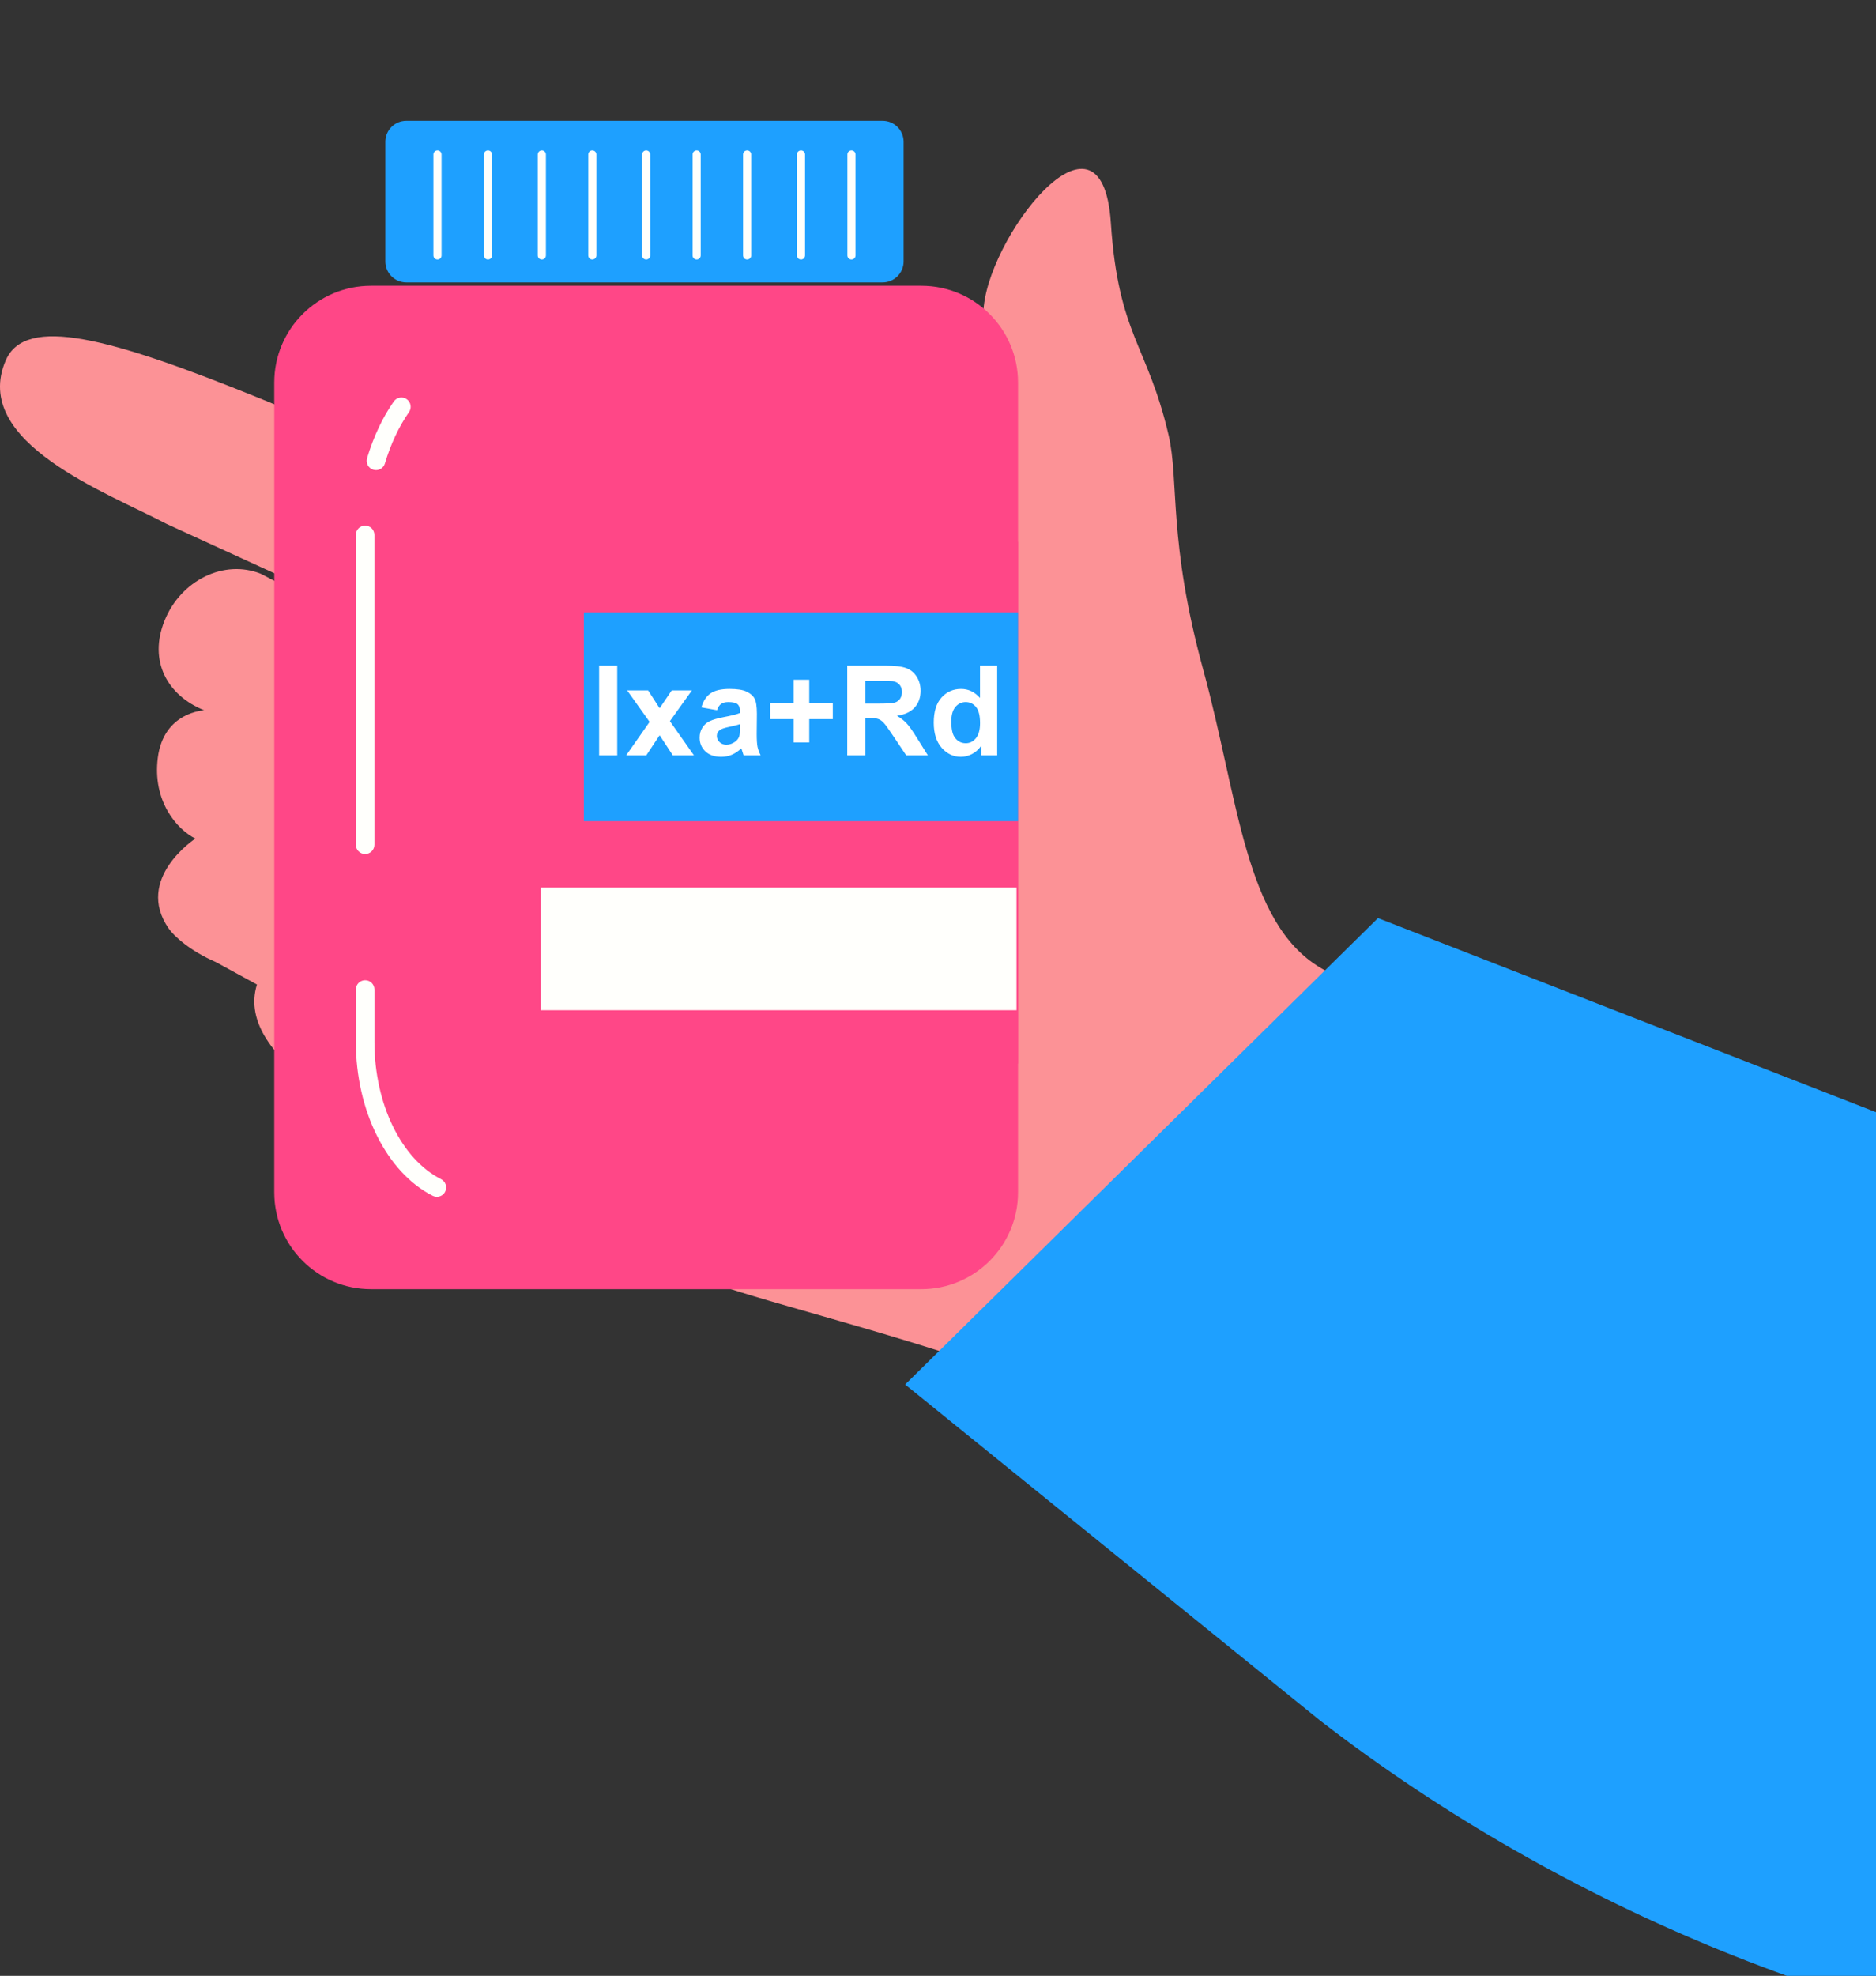 <svg width="569" height="599" viewBox="0 0 569 599" fill="none" xmlns="http://www.w3.org/2000/svg">
<rect x="0" y="0" width="569" height="599" fill="#333333" stroke="none"/>
<path d="M61.916 215.33C50.807 210.858 44.951 200.468 49.902 188.17C54.853 175.872 67.994 169.474 79.103 173.946L116.45 193.396C131.64 198.915 145.402 212.34 140.451 224.638C136.299 234.939 124.773 236.51 109.369 233.04L122.759 239.873C137.745 246.164 151.188 258.666 146.237 270.973C141.623 282.419 125.465 279.446 106.157 272.996L108.313 273.927C128.721 283.51 135.057 290.041 129.937 302.765C129.937 302.765 122.412 317.574 93.371 306.891L65.448 291.656C57.639 288.275 52.733 283.759 51.162 281.487C40.674 266.377 59.254 254.229 59.254 254.229C53.62 251.417 46.167 242.819 47.87 229.669C49.671 215.809 61.916 215.339 61.916 215.339V215.33Z" fill="#FC9296"/>
<path d="M493.092 340.281L411.664 467.405C337.424 418.204 253.511 401.745 217.167 389.332C168.144 372.57 155.819 365.827 115.296 340.894C115.296 340.894 69.085 320.867 78.367 297.256C83.672 283.743 94.826 283.547 100.221 284.204C97.266 281.755 74.533 271.223 82.936 249.812C90.709 229.972 107.053 238.925 113.548 238.038C113.548 238.038 87.878 224.231 95.651 209.236C104.826 191.552 123.575 196.325 130.158 195.278L50.576 158.855C32.768 149.449 -9.006 134.152 1.739 109.263C13.709 81.588 104.16 136.92 274.86 201.241C281.843 203.868 297.734 214.009 303.75 194.276C309.766 174.542 297.894 116.779 298.267 94.862C298.657 72.964 334.203 26.513 336.927 67.569C339.18 101.615 348.062 104.516 354.424 131.854C357.69 145.802 354.22 163.841 364.921 202.971C375.649 242.092 377.53 279.714 400.458 293.37C414.628 301.817 474.627 329.882 493.083 340.29L493.092 340.281Z" fill="#FC9296"/>
<path d="M279.435 86.632H112.524C96.319 86.632 83.183 99.769 83.183 115.974V361.488C83.183 377.693 96.319 390.83 112.524 390.83H279.435C295.64 390.83 308.777 377.693 308.777 361.488V115.974C308.777 99.769 295.64 86.632 279.435 86.632Z" fill="#FF4787"/>
<path d="M267.703 36.616H123.242C119.724 36.616 116.872 39.468 116.872 42.986V79.248C116.872 82.766 119.724 85.618 123.242 85.618H267.703C271.221 85.618 274.073 82.766 274.073 79.248V42.986C274.073 39.468 271.221 36.616 267.703 36.616Z" fill="#1EA0FF"/>
<path d="M258.253 78.678C257.57 78.678 257.02 78.129 257.02 77.445V46.821C257.02 46.138 257.57 45.588 258.253 45.588C258.937 45.588 259.487 46.138 259.487 46.821V77.445C259.487 78.129 258.937 78.678 258.253 78.678Z" fill="#FFFFFC"/>
<path d="M242.941 78.678C242.257 78.678 241.708 78.129 241.708 77.445V46.821C241.708 46.138 242.257 45.588 242.941 45.588C243.624 45.588 244.174 46.138 244.174 46.821V77.445C244.174 78.129 243.624 78.678 242.941 78.678Z" fill="#FFFFFC"/>
<path d="M226.607 78.678C225.924 78.678 225.374 78.129 225.374 77.445V46.821C225.374 46.138 225.924 45.588 226.607 45.588C227.291 45.588 227.841 46.138 227.841 46.821V77.445C227.841 78.129 227.291 78.678 226.607 78.678Z" fill="#FFFFFC"/>
<path d="M211.295 78.678C210.611 78.678 210.062 78.129 210.062 77.445V46.821C210.062 46.138 210.611 45.588 211.295 45.588C211.978 45.588 212.528 46.138 212.528 46.821V77.445C212.528 78.129 211.978 78.678 211.295 78.678Z" fill="#FFFFFC"/>
<path d="M195.983 78.678C195.299 78.678 194.749 78.129 194.749 77.445V46.821C194.749 46.138 195.299 45.588 195.983 45.588C196.666 45.588 197.216 46.138 197.216 46.821V77.445C197.216 78.129 196.666 78.678 195.983 78.678Z" fill="#FFFFFC"/>
<path d="M179.649 78.678C178.965 78.678 178.416 78.129 178.416 77.445V46.821C178.416 46.138 178.965 45.588 179.649 45.588C180.332 45.588 180.882 46.138 180.882 46.821V77.445C180.882 78.129 180.332 78.678 179.649 78.678Z" fill="#FFFFFC"/>
<path d="M164.338 78.678C163.654 78.678 163.105 78.129 163.105 77.445V46.821C163.105 46.138 163.654 45.588 164.338 45.588C165.021 45.588 165.571 46.138 165.571 46.821V77.445C165.571 78.129 165.021 78.678 164.338 78.678Z" fill="#FFFFFC"/>
<path d="M148.003 78.678C147.319 78.678 146.77 78.129 146.77 77.445V46.821C146.77 46.138 147.319 45.588 148.003 45.588C148.686 45.588 149.236 46.138 149.236 46.821V77.445C149.236 78.129 148.686 78.678 148.003 78.678Z" fill="#FFFFFC"/>
<path d="M132.692 78.678C132.009 78.678 131.459 78.129 131.459 77.445V46.821C131.459 46.138 132.009 45.588 132.692 45.588C133.376 45.588 133.926 46.138 133.926 46.821V77.445C133.926 78.129 133.376 78.678 132.692 78.678Z" fill="#FFFFFC"/>
<path d="M308.784 322.437H151.154C150.259 322.437 149.54 321.712 149.54 320.824L149.54 165.835C149.54 164.94 150.266 164.222 151.154 164.222L308.784 164.222V322.444V322.437Z" fill="#FF4787"/>
<path d="M177.091 248.941L308.777 248.941V185.65H177.091V248.941Z" fill="#1EA0FF"/>
<path d="M164.041 306.259H308.312V269.046H164.041V306.259Z" fill="#FFFFFC"/>
<path d="M132.501 362.814C132.072 362.814 131.642 362.716 131.233 362.511C117.295 355.458 107.93 336.714 107.93 315.877V299.988C107.93 298.43 109.192 297.169 110.749 297.169C112.306 297.169 113.567 298.43 113.567 299.988V315.877C113.567 334.642 121.692 351.364 133.777 357.487C135.165 358.192 135.722 359.883 135.017 361.278C134.524 362.258 133.53 362.821 132.501 362.821V362.814Z" fill="#FFFFFC"/>
<path d="M110.741 258.907C109.184 258.907 107.923 257.645 107.923 256.088V162.172C107.923 160.615 109.184 159.354 110.741 159.354C112.299 159.354 113.56 160.615 113.56 162.172V256.088C113.56 257.645 112.299 258.907 110.741 258.907Z" fill="#FFFFFC"/>
<path d="M114.039 142.526C113.771 142.526 113.497 142.491 113.229 142.406C111.735 141.955 110.889 140.384 111.34 138.897C113.299 132.365 116.026 126.587 119.43 121.711C120.325 120.435 122.079 120.125 123.355 121.013C124.63 121.908 124.94 123.662 124.052 124.938C120.987 129.321 118.528 134.563 116.738 140.518C116.372 141.737 115.251 142.526 114.039 142.526Z" fill="#FFFFFC"/>
<path d="M181.716 229V201.799H187.208V229H181.716ZM189.917 229L197.023 218.851L190.214 209.295H196.578L200.066 214.713L203.74 209.295H209.863L203.184 218.628L210.476 229H204.074L200.066 222.896L196.021 229H189.917ZM217.471 215.307L212.739 214.453C213.271 212.548 214.187 211.138 215.485 210.223C216.784 209.307 218.714 208.85 221.274 208.85C223.6 208.85 225.332 209.128 226.47 209.685C227.608 210.229 228.406 210.928 228.863 211.781C229.333 212.622 229.568 214.175 229.568 216.438L229.513 222.524C229.513 224.256 229.593 225.536 229.754 226.365C229.927 227.182 230.243 228.06 230.7 229H225.542C225.406 228.654 225.239 228.14 225.041 227.46C224.954 227.151 224.893 226.947 224.855 226.848C223.965 227.714 223.012 228.363 221.998 228.796C220.984 229.229 219.901 229.445 218.751 229.445C216.722 229.445 215.12 228.895 213.945 227.794C212.783 226.693 212.201 225.301 212.201 223.619C212.201 222.506 212.467 221.516 212.999 220.65C213.531 219.772 214.273 219.104 215.226 218.646C216.19 218.176 217.576 217.768 219.382 217.422C221.819 216.964 223.507 216.537 224.447 216.142V215.622C224.447 214.62 224.2 213.909 223.705 213.488C223.21 213.055 222.276 212.839 220.903 212.839C219.976 212.839 219.252 213.024 218.732 213.396C218.213 213.754 217.792 214.391 217.471 215.307ZM224.447 219.537C223.779 219.76 222.722 220.026 221.274 220.335C219.827 220.644 218.881 220.947 218.436 221.244C217.755 221.727 217.415 222.339 217.415 223.081C217.415 223.811 217.687 224.442 218.231 224.974C218.776 225.506 219.468 225.771 220.31 225.771C221.25 225.771 222.146 225.462 223 224.844C223.631 224.374 224.045 223.799 224.243 223.118C224.379 222.673 224.447 221.826 224.447 220.576V219.537ZM240.701 225.085V218.016H233.576V213.136H240.701V206.066H245.451V213.136H252.595V218.016H245.451V225.085H240.701ZM256.974 229V201.799H268.533C271.44 201.799 273.549 202.046 274.86 202.541C276.184 203.023 277.242 203.889 278.033 205.139C278.825 206.388 279.221 207.817 279.221 209.425C279.221 211.466 278.621 213.154 277.421 214.49C276.221 215.814 274.427 216.649 272.04 216.995C273.228 217.688 274.205 218.449 274.972 219.277C275.751 220.106 276.796 221.578 278.107 223.693L281.429 229H274.86L270.89 223.081C269.479 220.966 268.515 219.636 267.995 219.092C267.476 218.535 266.925 218.158 266.344 217.96C265.762 217.75 264.841 217.645 263.579 217.645H262.466V229H256.974ZM262.466 213.303H266.529C269.164 213.303 270.809 213.191 271.465 212.969C272.12 212.746 272.634 212.363 273.005 211.818C273.376 211.274 273.562 210.594 273.562 209.777C273.562 208.862 273.314 208.126 272.819 207.569C272.337 207 271.65 206.642 270.76 206.493C270.314 206.431 268.979 206.4 266.752 206.4H262.466V213.303ZM302.451 229H297.608V226.105C296.804 227.231 295.852 228.072 294.751 228.629C293.662 229.173 292.562 229.445 291.448 229.445C289.185 229.445 287.243 228.536 285.622 226.718C284.014 224.887 283.21 222.339 283.21 219.073C283.21 215.733 283.995 213.198 285.566 211.466C287.137 209.722 289.123 208.85 291.522 208.85C293.724 208.85 295.629 209.765 297.237 211.596V201.799H302.451V229ZM288.535 218.721C288.535 220.824 288.826 222.345 289.407 223.285C290.248 224.646 291.424 225.326 292.933 225.326C294.132 225.326 295.153 224.819 295.994 223.805C296.835 222.778 297.256 221.25 297.256 219.222C297.256 216.958 296.848 215.331 296.031 214.342C295.215 213.34 294.17 212.839 292.896 212.839C291.659 212.839 290.619 213.334 289.778 214.323C288.95 215.3 288.535 216.766 288.535 218.721Z" fill="white"/>
<path d="M1696.74 559.532L1756.1 1254.97H774.678L832.876 561.981C767.358 664.491 550.98 638.138 400.236 521.475L274.532 419.728L417.947 278.328L631.52 361.521C631.52 361.521 673.366 -71.27 1027.54 -122.804C1031.29 -123.355 1035.09 -123.709 1038.91 -124.126C1046.04 -124.898 1053.27 -125.608 1060.61 -126.212C1063.81 -126.487 1067.04 -126.735 1070.28 -126.966C1070.64 -126.992 1070.98 -127.019 1071.34 -127.037C1074.43 -127.259 1077.53 -127.472 1080.67 -127.658C1081.85 -127.729 1083.04 -127.8 1084.23 -127.871C1103.73 -128.989 1123.96 -129.53 1144.92 -129.45C1173.87 -129.344 1204.19 -131.509 1236.11 -131.615C1248.28 -131.66 1260.24 -131.624 1272 -131.509C1283.78 -131.624 1295.74 -131.66 1307.9 -131.615C1339.83 -131.509 1370.16 -129.353 1399.09 -129.45C1406.76 -129.486 1414.33 -129.424 1421.8 -129.255C1436.05 -128.953 1449.95 -128.306 1463.52 -127.338C1466.63 -127.126 1469.73 -126.886 1472.81 -126.629C1473.27 -126.593 1473.74 -126.549 1474.2 -126.513C1818.51 -100.879 1905.85 370.084 1905.85 370.084C1905.85 370.084 1957.46 624.207 1696.73 559.532H1696.74Z" fill="#1EA0FF"/>
</svg>
